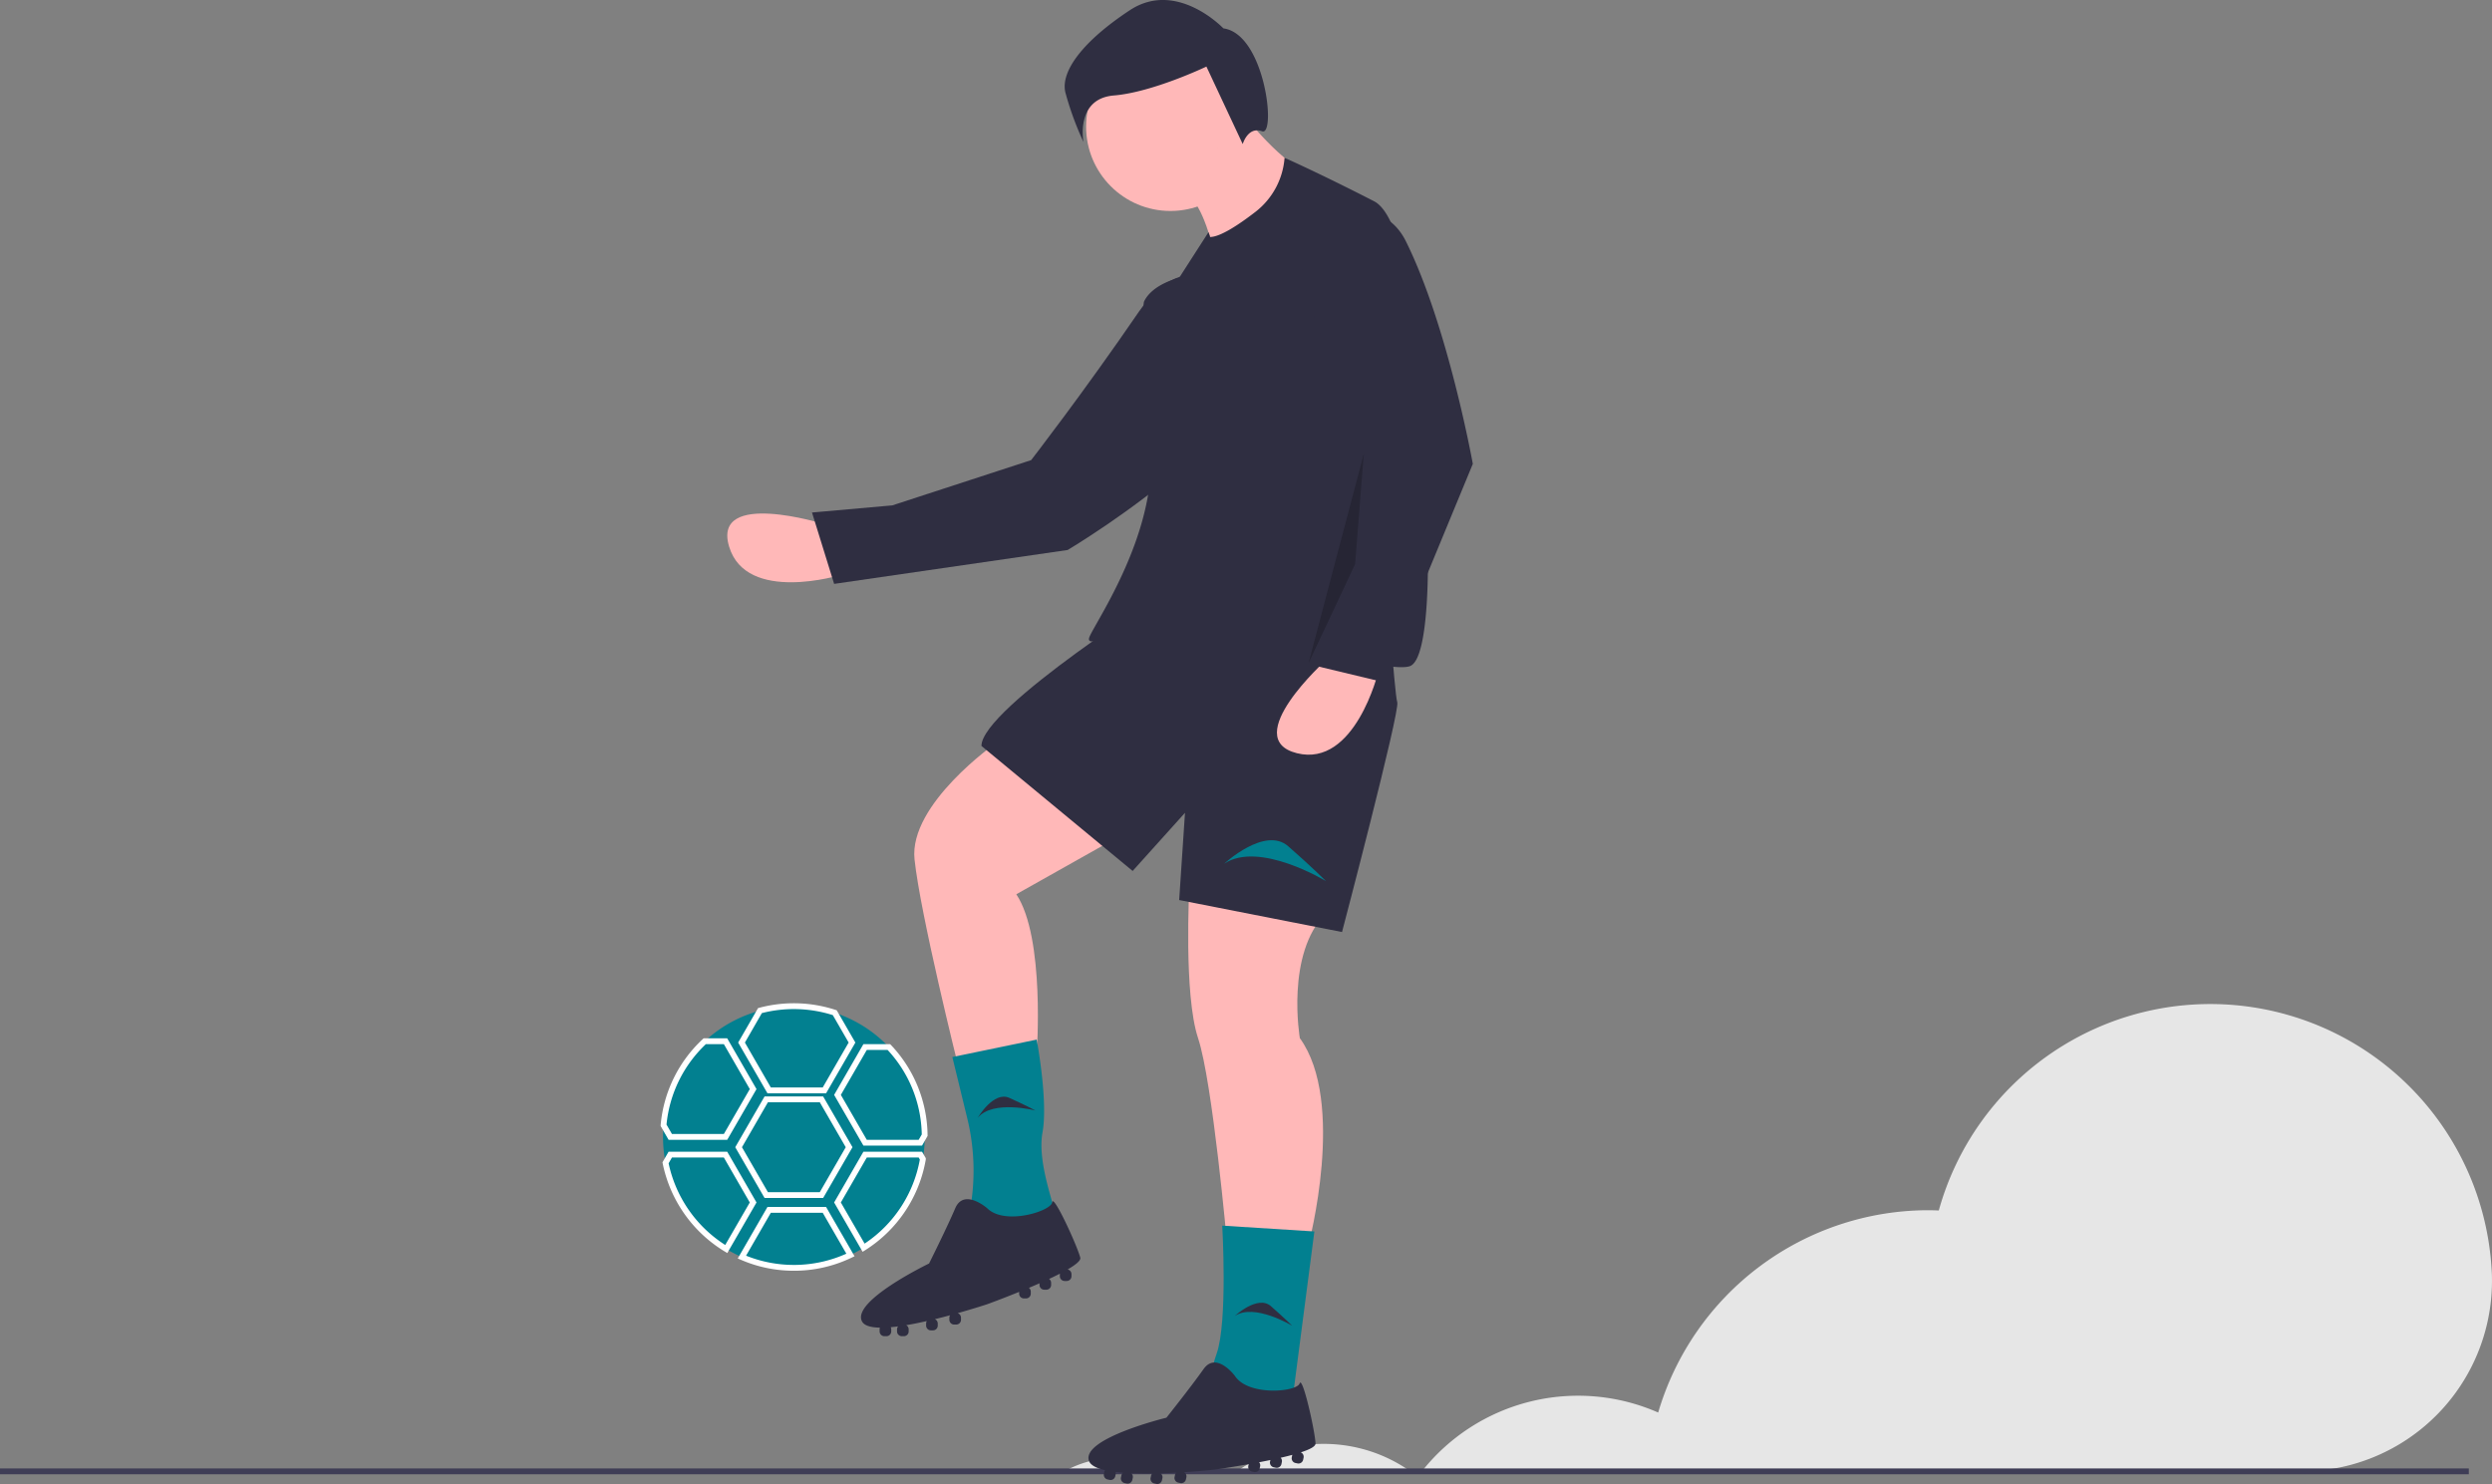 <svg xmlns="http://www.w3.org/2000/svg" width="279.309" height="166.361" viewBox="0 0 279.309 166.361">
  <rect x="0" y="0" width="279.309" height="166.361" fill="#808080" stroke="none"/>
  <g id="Group_746" data-name="Group 746" transform="translate(138 -381.066)">
    <g id="Group_745" data-name="Group 745" transform="translate(-138 381.065)">
      <path id="Path_461" data-name="Path 461" d="M577.793,698.993c1.016-1.284,2.357,1.27,3.7.326h-7.43C575.574,700.159,576.754,697.621,577.793,698.993Z" transform="translate(-442.86 -534.379)" fill="none"/>
      <path id="Path_462" data-name="Path 462" d="M657.821,700.852H656.54c.275.193.551.386.814.595C657.5,701.244,657.664,701.049,657.821,700.852Z" transform="translate(-498.457 -535.912)" fill="none"/>
      <path id="Path_463" data-name="Path 463" d="M543.483,696.125a12.263,12.263,0,0,0-5.962,1.541H549.43A12.209,12.209,0,0,0,543.483,696.125Z" transform="translate(-418.23 -532.726)" fill="#e6e6e6"/>
      <path id="Path_464" data-name="Path 464" d="M606.591,691.4a16.848,16.848,0,0,0-9.732,3.081H616.31A16.845,16.845,0,0,0,606.591,691.4Z" transform="translate(-458.228 -529.54)" fill="#e6e6e6"/>
      <path id="Path_465" data-name="Path 465" d="M780.375,569.926a31.582,31.582,0,0,0-61.965-6.659c-.383-.014-.765-.029-1.151-.029a31.589,31.589,0,0,0-30.3,22.679,22.321,22.321,0,0,0-26.487,6.594h98.518a21.363,21.363,0,0,0,21.41-22.119Q780.388,570.159,780.375,569.926Z" transform="translate(-501.106 -427.571)" fill="#e6e6e6"/>
      <rect id="Rectangle_979" data-name="Rectangle 979" width="276.711" height="0.652" transform="translate(0 164.614)" fill="#3f3d56"/>
      <path id="Path_466" data-name="Path 466" d="M432.453,372.589s-12.559-3.912-10.631,2.524,12.507,3.185,12.507,3.185Z" transform="translate(-340.104 -313.845)" fill="#ffb8b8"/>
      <path id="Path_467" data-name="Path 467" d="M500.1,293.017s-6.437-8.8-12.69.335c-6.266,9.149-12.091,16.66-12.091,16.66l-15.562,5.074-9,.8,2.48,8,26.176-3.8S508.557,302.78,500.1,293.017Z" transform="translate(-359.746 -258.432)" fill="#2f2e41"/>
      <path id="Path_468" data-name="Path 468" d="M495.074,450.352s-9.778,6.844-9.126,13.037,4.889,23.141,4.889,23.141l8.8-1.3s.978-13.037-2.281-17.926L513,458.5Z" transform="translate(-383.445 -367.057)" fill="#ffb8b8"/>
      <path id="Path_469" data-name="Path 469" d="M580.247,499.852s-.652,12.059.978,16.948,3.259,23.141,3.259,23.141h9.126s4.237-15.97-.978-23.141c0,0-1.63-9.452,2.933-14.015Z" transform="translate(-446.943 -400.423)" fill="#ffb8b8"/>
      <path id="Path_470" data-name="Path 470" d="M530.2,391.959s-21.185,13.363-21.185,17.6l16.948,14.015,5.867-6.519-.652,9.778,18.252,3.585s6.519-24.77,6.193-25.748-1.3-15.318-1.3-15.318Z" transform="translate(-399.013 -325.938)" fill="#2f2e41"/>
      <path id="Path_471" data-name="Path 471" d="M508.465,552.352l-9.452,1.956,1.679,6.9a24.653,24.653,0,0,1,.276,10.37h0s9.778,2.607,9.778,1.3-2.281-6.518-1.63-10.1S508.465,552.352,508.465,552.352Z" transform="translate(-392.272 -435.812)" fill="#028090"/>
      <path id="Path_472" data-name="Path 472" d="M492.185,613.8c-.326-1.3-3.034-7.215-3.147-6.215s-5.328,2.63-7.283.674c0,0-2.607-2.281-3.585,0s-2.933,6.193-2.933,6.193-8.8,4.237-7.5,6.518c.264.461.994.656,1.992.673a.533.533,0,0,0-.036.189v.231a.536.536,0,0,0,.536.536h.231a.536.536,0,0,0,.536-.536v-.231a.53.53,0,0,0-.059-.239c.267-.023.543-.054.827-.092a.532.532,0,0,0-.117.331v.231a.536.536,0,0,0,.536.536h.231a.536.536,0,0,0,.536-.536v-.231a.534.534,0,0,0-.277-.467c.75-.125,1.533-.284,2.312-.461a.532.532,0,0,0-.079.276v.231a.536.536,0,0,0,.536.536h.231a.536.536,0,0,0,.536-.536v-.231a.536.536,0,0,0-.319-.489c.584-.142,1.156-.291,1.7-.438a.531.531,0,0,0-.078.276v.231a.536.536,0,0,0,.536.536h.231a.536.536,0,0,0,.536-.536v-.231a.535.535,0,0,0-.377-.51c1.914-.539,3.31-1,3.31-1s1.622-.59,3.585-1.387v.2a.536.536,0,0,0,.536.536h.231a.536.536,0,0,0,.536-.536v-.231a.533.533,0,0,0-.207-.421c.394-.166.792-.336,1.185-.509v.183a.536.536,0,0,0,.536.536h.231a.536.536,0,0,0,.536-.536v-.231a.535.535,0,0,0-.23-.439c.425-.2.835-.4,1.213-.591,0,.017-.005.034-.005.052v.231a.536.536,0,0,0,.536.536h.231a.536.536,0,0,0,.536-.536v-.231a.536.536,0,0,0-.429-.526C491.689,614.581,492.264,614.111,492.185,613.8Z" transform="translate(-371.104 -472.812)" fill="#2f2e41"/>
      <path id="Path_473" data-name="Path 473" d="M599.246,617l-10.325-.652s.626,10.756-.626,14.341-.626,4.889-.626,4.889l9.074.652Z" transform="translate(-451.928 -478.953)" fill="#028090"/>
      <path id="Path_474" data-name="Path 474" d="M571.268,672.5c-.047-1.343-1.463-7.689-1.782-6.734s-5.759,1.461-7.263-.859c0,0-2.074-2.775-3.506-.748s-4.16,5.445-4.16,5.445-9.49,2.309-8.691,4.812c.162.506.836.849,1.807,1.074a.532.532,0,0,0-.075.177l-.048.226a.536.536,0,0,0,.413.636l.226.048a.536.536,0,0,0,.636-.413l.048-.226a.529.529,0,0,0-.008-.246c.266.033.542.06.828.083a.532.532,0,0,0-.183.3l-.048.226a.536.536,0,0,0,.413.636l.226.048a.537.537,0,0,0,.636-.413l.048-.226a.534.534,0,0,0-.174-.515c.76.034,1.559.042,2.357.031a.531.531,0,0,0-.135.254l-.048.226a.536.536,0,0,0,.413.636l.226.048a.536.536,0,0,0,.636-.413l.048-.226a.536.536,0,0,0-.21-.545c.6-.017,1.191-.043,1.755-.074a.532.532,0,0,0-.134.253l-.048.226a.536.536,0,0,0,.413.636l.226.048a.536.536,0,0,0,.636-.413l.048-.226a.535.535,0,0,0-.263-.577c1.984-.128,3.447-.292,3.447-.292s1.709-.239,3.8-.609l-.041.195a.536.536,0,0,0,.413.636l.226.048a.536.536,0,0,0,.636-.413l.048-.226a.533.533,0,0,0-.115-.455c.42-.08.845-.164,1.265-.251l-.038.179a.536.536,0,0,0,.413.636l.226.048a.536.536,0,0,0,.636-.413l.048-.226a.535.535,0,0,0-.133-.477c.457-.105.9-.214,1.309-.325-.005.017-.012.032-.016.05l-.048.226a.536.536,0,0,0,.413.636l.226.048a.537.537,0,0,0,.636-.413l.048-.226a.536.536,0,0,0-.31-.6C570.619,673.167,571.279,672.828,571.268,672.5Z" transform="translate(-423.822 -510.68)" fill="#2f2e41"/>
      <circle id="Ellipse_90" data-name="Ellipse 90" cx="9.452" cy="9.452" r="9.452" transform="translate(121.733 4.747)" fill="#ffb8b8"/>
      <path id="Path_475" data-name="Path 475" d="M586.086,235.352s5.215,6.519,7.822,6.193l-11.407,8.8s-1.3-5.541-2.933-6.193S586.086,235.352,586.086,235.352Z" transform="translate(-446.427 -222.131)" fill="#ffb8b8"/>
      <path id="Path_476" data-name="Path 476" d="M583.968,293s0-35.965-6.034-39.063-10.018-4.863-10.018-4.863h0a8.46,8.46,0,0,1-3.253,6.051c-2,1.543-3.991,2.823-5.1,2.827l-.036-.153-.136-.387L556.1,262.53s-2.933.652-3.911,2.607c-.529,1.058,1.966,11.708.489,21.348-1.253,8.179-6.532,15.562-6.681,16.459-.253,1.517,6.163-2.458,9.053-4.317.043.048.073.08.073.08s-1.63.652,1.63-.326a21.258,21.258,0,0,1,6.314-.507c0,.566.011,1.016.042,1.322.326,3.259,16.622,7.822,18.9,6.844S583.968,293,583.968,293Z" transform="translate(-423.939 -231.383)" fill="#2f2e41"/>
      <path id="Path_477" data-name="Path 477" d="M616.138,421.852s-9.778,8.8-3.259,10.43S622,423.156,622,423.156Z" transform="translate(-467.516 -347.846)" fill="#ffb8b8"/>
      <path id="Path_478" data-name="Path 478" d="M592.513,486.412s4.563-4.237,7.17-1.956,4.237,3.911,4.237,3.911S596.424,483.8,592.513,486.412Z" transform="translate(-455.298 -389.591)" fill="#028090"/>
      <path id="Path_479" data-name="Path 479" d="M596.15,644.334s2.572-2.388,4.041-1.1,2.388,2.2,2.388,2.2S598.354,642.864,596.15,644.334Z" transform="translate(-457.75 -496.816)" fill="#2f2e41"/>
      <path id="Path_480" data-name="Path 480" d="M507.746,574.353s1.766-3.033,3.546-2.231,2.926,1.414,2.926,1.414S509.427,572.305,507.746,574.353Z" transform="translate(-398.159 -449.048)" fill="#2f2e41"/>
      <path id="Path_481" data-name="Path 481" d="M630.887,270.655c-3.231-6.494-13.061-2.952-11.464,4.123q.036.158.075.32a64.321,64.321,0,0,0,8.148,18.9l-3.585,15.97-3.911,8.148,8.148,1.956,10.1-24.444S635.615,280.159,630.887,270.655Z" transform="translate(-473.321 -243.625)" fill="#2f2e41"/>
      <path id="Path_482" data-name="Path 482" d="M456.193,156.065,450,179.532l5.215-11.081Z" transform="translate(-303.334 -105.199)" opacity="0.2"/>
      <path id="Path_483" data-name="Path 483" d="M555.437,197.968s-5.225-5.5-10.484-2.036-7.754,6.829-7.238,9.172a34.014,34.014,0,0,0,2.042,5.6s-.948-4.854,3.406-5.213,10.371-3.241,10.371-3.241l4.069,8.69s.575-2.014,2.17-1.436S560.133,198.612,555.437,197.968Z" transform="translate(-418.316 -194.787)" fill="#2f2e41"/>
      <path id="Path_484" data-name="Path 484" d="M428.846,555.519a14.963,14.963,0,0,1-.205,2.464v0a14.67,14.67,0,0,1-20.286,10.993h0a14.3,14.3,0,0,1-1.75-.9,14.689,14.689,0,0,1-6.805-9.664,14.847,14.847,0,0,1-.284-2.894c0-.443.02-.883.059-1.317v0a14.666,14.666,0,0,1,29.271,1.118v0C428.846,555.388,428.846,555.45,428.846,555.519Z" transform="translate(-325.202 -428.061)" fill="#028090"/>
      <path id="Path_485" data-name="Path 485" d="M435.212,549.946h-6.569l-3.285-5.687,2.228-3.861.13-.035a15.044,15.044,0,0,1,8.573.24l.118.039,2.089,3.618Zm-6.193-.652h5.816l2.908-5.036-1.776-3.076a14.456,14.456,0,0,0-7.952-.225l-1.9,3.3Z" transform="translate(-342.624 -427.387)" fill="#fff"/>
      <path id="Path_486" data-name="Path 486" d="M434.212,583.292h-6.569l-3.285-5.689,3.285-5.689h6.569L437.5,577.6Zm-6.193-.652h5.816l2.908-5.037-2.908-5.037h-5.816l-2.908,5.037Z" transform="translate(-341.95 -448.999)" fill="#fff"/>
      <path id="Path_487" data-name="Path 487" d="M431.506,617.063a14.857,14.857,0,0,1-5.954-1.233l-.335-.145,3.331-5.772h6.569l3.19,5.526-.317.152a14.853,14.853,0,0,1-6.484,1.473Zm-5.357-1.689a14.357,14.357,0,0,0,11.24-.222l-2.648-4.587h-5.816Z" transform="translate(-342.528 -474.612)" fill="#fff"/>
      <path id="Path_488" data-name="Path 488" d="M468.212,565.29h-6.569l-3.285-5.687,3.284-5.691h2.991l.1.1a14.921,14.921,0,0,1,4.1,10.1v.094Zm-6.193-.652h5.816l.347-.6a14.268,14.268,0,0,0-3.829-9.474h-2.333l-2.908,5.039Z" transform="translate(-364.868 -436.864)" fill="#fff"/>
      <path id="Path_489" data-name="Path 489" d="M461.552,602.13l-3.194-5.528,3.284-5.691h6.569l.422.727,0,.146a15.024,15.024,0,0,1-6.79,10.165Zm-2.441-5.528,2.664,4.611a14.37,14.37,0,0,0,6.191-9.425l-.13-.225h-5.816Z" transform="translate(-364.868 -461.804)" fill="#fff"/>
      <path id="Path_490" data-name="Path 490" d="M406.594,602.271l-.285-.172a15.03,15.03,0,0,1-6.956-9.879l-.024-.121.687-1.188h6.569l3.284,5.691Zm-6.577-10.059a14.377,14.377,0,0,0,6.347,9.154l2.752-4.764-2.908-5.039h-5.816Z" transform="translate(-325.078 -461.804)" fill="#fff"/>
      <path id="Path_491" data-name="Path 491" d="M406.156,563.29h-6.569l-.894-1.545v-.088A14.947,14.947,0,0,1,403.415,552l.094-.087h2.647l3.284,5.691Zm-6.193-.652h5.817l2.908-5.036-2.908-5.039h-2.013a14.281,14.281,0,0,0-4.414,9.02Z" transform="translate(-324.649 -435.515)" fill="#fff"/>
    </g>
  </g>
</svg>
